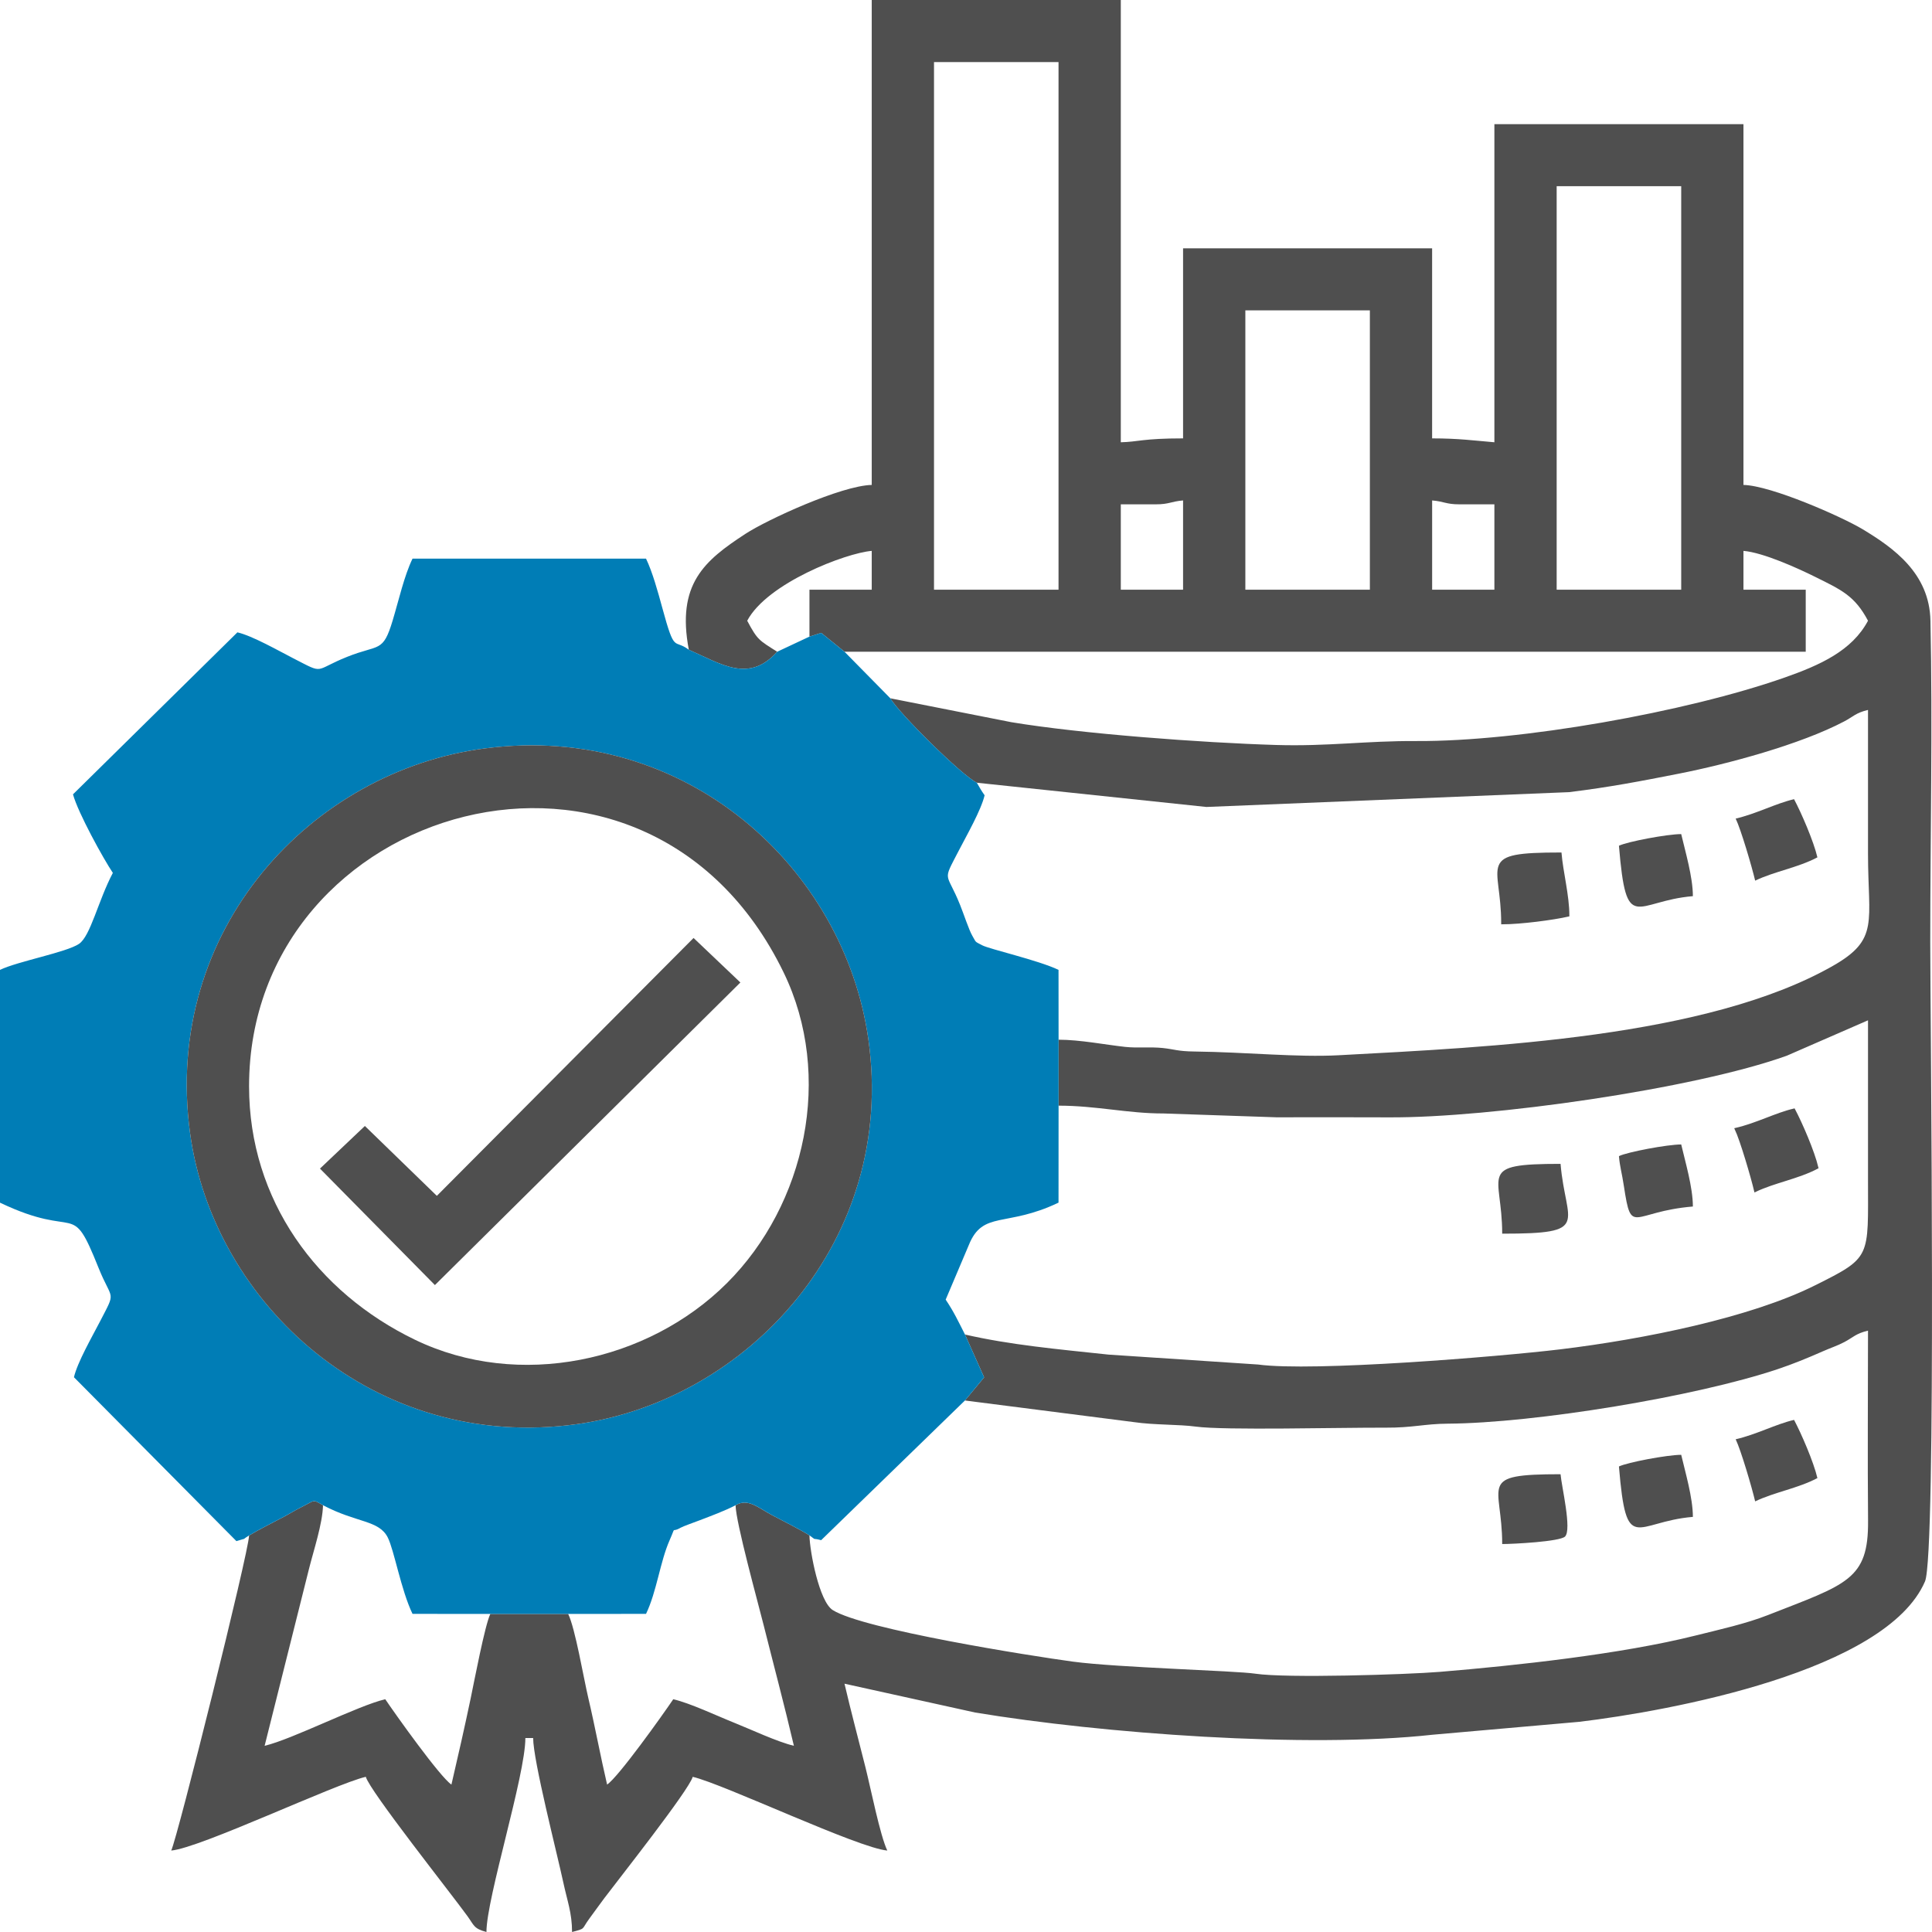 <svg class="icon-politics" width="73" height="73" viewBox="0 0 73 73" fill="none" xmlns="http://www.w3.org/2000/svg">
<path fill-rule="evenodd" clip-rule="evenodd" d="M58.818 7.036H63.524V22.281H58.818V7.036V7.036ZM54.113 18.909C54.573 18.948 54.635 19.056 55.142 19.056H56.465V22.281H54.113V18.909V18.909ZM47.055 11.727H51.76V22.281H47.055V11.727V11.727ZM42.349 19.056H43.673C44.179 19.056 44.242 18.948 44.702 18.909V22.281H42.349V19.056H42.349ZM35.291 2.345H39.996V22.281H35.291V2.345ZM26.027 24.551C27.258 25.09 28.295 25.82 29.366 24.626C28.687 24.193 28.624 24.192 28.233 23.454C28.986 22.034 31.951 20.897 32.938 20.815V22.281H30.585V24.054L31.031 23.913L31.909 24.625L68.229 24.626V22.281H65.876V20.815C66.626 20.877 67.946 21.479 68.574 21.791C69.573 22.287 70.079 22.506 70.582 23.454C69.979 24.589 68.766 25.132 67.44 25.598C63.709 26.91 57.431 28.022 53.527 28C51.606 27.989 50.181 28.207 48.226 28.149C45.413 28.065 40.856 27.727 38.21 27.287L33.64 26.385C33.97 26.95 36.328 29.288 36.908 29.575L45.583 30.491L59.287 29.931C60.831 29.741 61.986 29.518 63.438 29.232C65.272 28.871 68.034 28.129 69.689 27.255C70.023 27.079 70.123 26.932 70.582 26.825C70.582 28.633 70.582 30.441 70.582 32.249C70.582 34.844 71.02 35.491 69.254 36.496C64.497 39.204 56.327 39.563 50.584 39.872C49.011 39.957 47.102 39.755 45.137 39.731C44.492 39.723 44.395 39.649 43.945 39.6C43.468 39.548 42.995 39.608 42.518 39.557C41.799 39.48 40.81 39.285 39.998 39.285V41.777C41.428 41.777 42.616 42.075 43.965 42.072L48.231 42.217C49.653 42.217 51.076 42.211 52.497 42.219C56.292 42.24 63.999 41.152 67.513 39.89L70.582 38.552C70.582 40.555 70.582 42.559 70.582 44.562C70.582 47.536 70.726 47.497 68.574 48.57C66.136 49.786 62.126 50.602 58.939 50.986C56.641 51.262 49.589 51.839 47.536 51.558L41.883 51.183C39.924 50.974 38.186 50.819 36.462 50.425L37.185 52.043L36.46 52.917L42.852 53.735C43.603 53.846 44.55 53.817 45.183 53.904C46.263 54.051 50.665 53.936 52.349 53.944C53.377 53.95 53.825 53.799 54.697 53.793C57.994 53.772 64.089 52.769 67.183 51.728C67.757 51.535 68.275 51.323 68.868 51.062C69.191 50.92 69.419 50.851 69.689 50.709C70.023 50.532 70.123 50.385 70.582 50.279C70.582 52.672 70.563 55.072 70.584 57.464C70.603 59.697 69.779 59.857 66.803 61.024C65.965 61.353 64.995 61.566 64.054 61.801C61.26 62.501 57.262 62.935 54.399 63.171C53.13 63.275 48.589 63.415 47.434 63.24C46.669 63.125 42.221 63.011 40.539 62.784C38.95 62.569 32.625 61.568 31.464 60.836C30.957 60.517 30.598 58.641 30.585 58.013C30.19 57.768 29.682 57.52 29.18 57.254C28.64 56.967 28.265 56.596 27.793 56.875C27.804 57.525 28.636 60.535 28.85 61.39C29.218 62.857 29.643 64.45 29.997 65.964C29.38 65.82 28.354 65.338 27.77 65.105C27.099 64.838 26.088 64.356 25.439 64.205C25.053 64.778 23.37 67.142 22.939 67.43C22.691 66.37 22.475 65.2 22.233 64.176C22.045 63.379 21.739 61.541 21.468 60.981H18.527C18.32 61.41 17.917 63.539 17.78 64.193C17.56 65.242 17.305 66.367 17.057 67.43C16.626 67.142 14.943 64.778 14.557 64.205C13.534 64.442 11.038 65.722 9.999 65.964L11.675 59.28C11.852 58.573 12.188 57.572 12.205 56.875C11.797 56.635 11.908 56.69 11.398 56.941C11.157 57.059 10.949 57.193 10.727 57.31C10.285 57.543 9.773 57.798 9.411 58.018C9.397 58.66 6.708 69.427 6.47 69.922C7.559 69.831 12.652 67.408 13.822 67.136C13.962 67.66 17.042 71.542 17.661 72.398C17.916 72.751 17.895 72.871 18.38 73C18.38 71.722 19.851 67.084 19.851 65.671H20.145C20.145 66.519 21.047 70.023 21.285 71.131C21.431 71.815 21.615 72.281 21.615 73C22.154 72.857 21.956 72.914 22.275 72.485C22.503 72.179 22.611 72.018 22.834 71.722C23.355 71.03 26.041 67.631 26.174 67.137C27.335 67.406 32.43 69.831 33.526 69.922C33.255 69.359 32.903 67.583 32.703 66.785C32.422 65.665 32.158 64.685 31.909 63.618L36.845 64.707C41.633 65.501 49.37 66.072 54.134 65.546L59.674 65.058C63.095 64.647 71.266 63.153 72.735 59.755C73.175 58.735 72.934 38.484 72.934 35.62C72.934 31.593 73.026 27.461 72.941 23.447C72.903 21.666 71.558 20.707 70.375 19.995C69.597 19.527 66.925 18.347 65.876 18.323V4.691H56.465V16.711C55.682 16.646 55.12 16.564 54.112 16.564V9.382H44.702V16.564C43.171 16.564 43.013 16.696 42.349 16.711V0H32.938V18.323C31.785 18.349 28.986 19.636 28.171 20.168C26.611 21.185 25.556 22.069 26.027 24.551L26.027 24.551Z" fill="#4F4F4F"/>
<path fill-rule="evenodd" clip-rule="evenodd" d="M18.332 28.277C25.939 27.294 31.893 32.801 32.81 39.265C33.887 46.862 28.251 52.914 21.796 53.811C14.153 54.873 8.052 49.262 7.18 42.802C6.144 35.126 11.767 29.125 18.332 28.277V28.277ZM9.411 58.018C9.773 57.798 10.285 57.543 10.727 57.31C10.949 57.193 11.158 57.059 11.398 56.941C11.908 56.69 11.797 56.635 12.206 56.875C13.477 57.548 14.32 57.429 14.654 58.098C14.895 58.581 15.153 60.079 15.587 60.98L18.528 60.981H21.469L24.41 60.98C24.815 60.137 24.938 59.023 25.299 58.202C25.567 57.594 25.336 57.944 25.707 57.729C25.816 57.667 26.241 57.519 26.446 57.44C26.863 57.279 27.389 57.087 27.794 56.875C28.265 56.596 28.641 56.966 29.181 57.254C29.682 57.52 30.19 57.768 30.585 58.013C30.893 58.234 30.643 58.093 31.027 58.195L36.46 52.917L37.185 52.043L36.462 50.425C36.201 49.913 36.048 49.577 35.732 49.106L36.606 47.045C37.134 45.726 38.016 46.389 39.996 45.441L39.998 41.777V39.285L39.996 36.646C39.229 36.279 37.386 35.864 37.107 35.715C36.817 35.56 36.898 35.631 36.736 35.352C36.611 35.137 36.415 34.536 36.278 34.196C35.756 32.892 35.593 33.367 36.221 32.152C36.515 31.582 37.07 30.617 37.203 30.05C37.067 29.855 37.03 29.784 36.909 29.574C36.328 29.287 33.97 26.95 33.641 26.385L31.909 24.625L31.031 23.913L30.585 24.054L29.366 24.626C28.295 25.82 27.258 25.09 26.027 24.55C25.455 24.119 25.504 24.73 25.029 22.983C24.858 22.354 24.652 21.611 24.41 21.108H15.587C15.269 21.768 15.071 22.666 14.838 23.44C14.466 24.68 14.328 24.334 13.128 24.814C11.821 25.335 12.299 25.498 11.078 24.872C10.507 24.579 9.538 24.025 8.97 23.893L2.758 30.014C2.95 30.716 3.901 32.44 4.264 32.982C3.711 34.025 3.421 35.371 2.985 35.664C2.501 35.988 0.687 36.318 0 36.646V45.442C2.999 46.876 2.663 45.259 3.718 47.892C4.241 49.196 4.403 48.721 3.776 49.936C3.482 50.505 2.926 51.471 2.794 52.038L8.933 58.231C9.413 58.077 9.066 58.23 9.411 58.017V58.018Z" fill="#007DB6"/>
<path fill-rule="evenodd" clip-rule="evenodd" d="M9.411 41.044C9.411 30.358 24.39 25.993 29.608 36.742C31.506 40.651 30.442 45.517 27.463 48.486C24.485 51.455 19.604 52.516 15.682 50.623C11.986 48.84 9.411 45.352 9.411 41.044H9.411ZM18.332 28.277C11.767 29.125 6.144 35.126 7.18 42.802C8.052 49.262 14.152 54.873 21.796 53.811C28.251 52.914 33.887 46.862 32.81 39.265C31.893 32.8 25.939 27.294 18.332 28.277Z" fill="#4F4F4F"/>
<path fill-rule="evenodd" clip-rule="evenodd" d="M16.506 45.185L13.787 42.545L12.09 44.155L16.433 48.556L27.975 37.123L26.206 35.441L16.506 45.185Z" fill="#4F4F4F"/>
<path fill-rule="evenodd" clip-rule="evenodd" d="M56.76 46.614C60.158 46.614 59.156 46.257 58.965 43.976C55.768 43.976 56.76 44.336 56.76 46.614Z" fill="#4F4F4F"/>
<path fill-rule="evenodd" clip-rule="evenodd" d="M56.76 58.341C57.171 58.341 58.939 58.25 59.134 58.058C59.398 57.799 59.004 56.17 58.965 55.703C55.768 55.703 56.76 56.062 56.76 58.341V58.341Z" fill="#4F4F4F"/>
<path fill-rule="evenodd" clip-rule="evenodd" d="M56.76 34.887C57.444 34.887 58.687 34.727 59.26 34.594C59.26 33.839 59.024 32.951 58.965 32.249C55.768 32.249 56.76 32.609 56.76 34.887V34.887Z" fill="#4F4F4F" stroke="#4F4F4F" stroke-width="0.076" stroke-miterlimit="22.926"/>
<path fill-rule="evenodd" clip-rule="evenodd" d="M61.171 55.41C61.454 58.798 61.764 57.498 63.965 57.315C63.965 56.593 63.675 55.619 63.524 54.97C63.001 54.97 61.495 55.254 61.171 55.41V55.41Z" fill="#4F4F4F"/>
<path fill-rule="evenodd" clip-rule="evenodd" d="M61.171 31.956C61.454 35.344 61.764 34.044 63.965 33.861C63.965 33.139 63.675 32.165 63.524 31.516C63.001 31.516 61.495 31.8 61.171 31.956V31.956Z" fill="#4F4F4F"/>
<path fill-rule="evenodd" clip-rule="evenodd" d="M61.171 43.683C61.206 44.099 61.282 44.31 61.358 44.816C61.649 46.731 61.642 45.781 63.965 45.588C63.965 44.866 63.675 43.892 63.524 43.243C63.001 43.243 61.495 43.528 61.171 43.683L61.171 43.683Z" fill="#4F4F4F"/>
<path fill-rule="evenodd" clip-rule="evenodd" d="M65.582 42.656C65.784 43.076 66.198 44.488 66.318 45.002C67.052 44.65 67.929 44.514 68.67 44.122C68.528 43.512 68.06 42.435 67.788 41.923C67.094 42.085 66.374 42.473 65.582 42.656L65.582 42.656Z" fill="#4F4F4F" stroke="#4F4F4F" stroke-width="0.076" stroke-miterlimit="22.926"/>
<path fill-rule="evenodd" clip-rule="evenodd" d="M65.582 54.383C65.784 54.803 66.198 56.215 66.318 56.729C67.052 56.377 67.929 56.24 68.67 55.849C68.528 55.239 68.06 54.162 67.788 53.65C67.094 53.812 66.374 54.2 65.582 54.383L65.582 54.383Z" fill="#4F4F4F"/>
<path fill-rule="evenodd" clip-rule="evenodd" d="M65.582 30.93C65.784 31.349 66.198 32.761 66.318 33.275C67.052 32.923 67.929 32.787 68.67 32.395C68.528 31.785 68.06 30.708 67.788 30.197C67.094 30.358 66.374 30.746 65.582 30.93L65.582 30.93Z" fill="#4F4F4F"/>
</svg>
